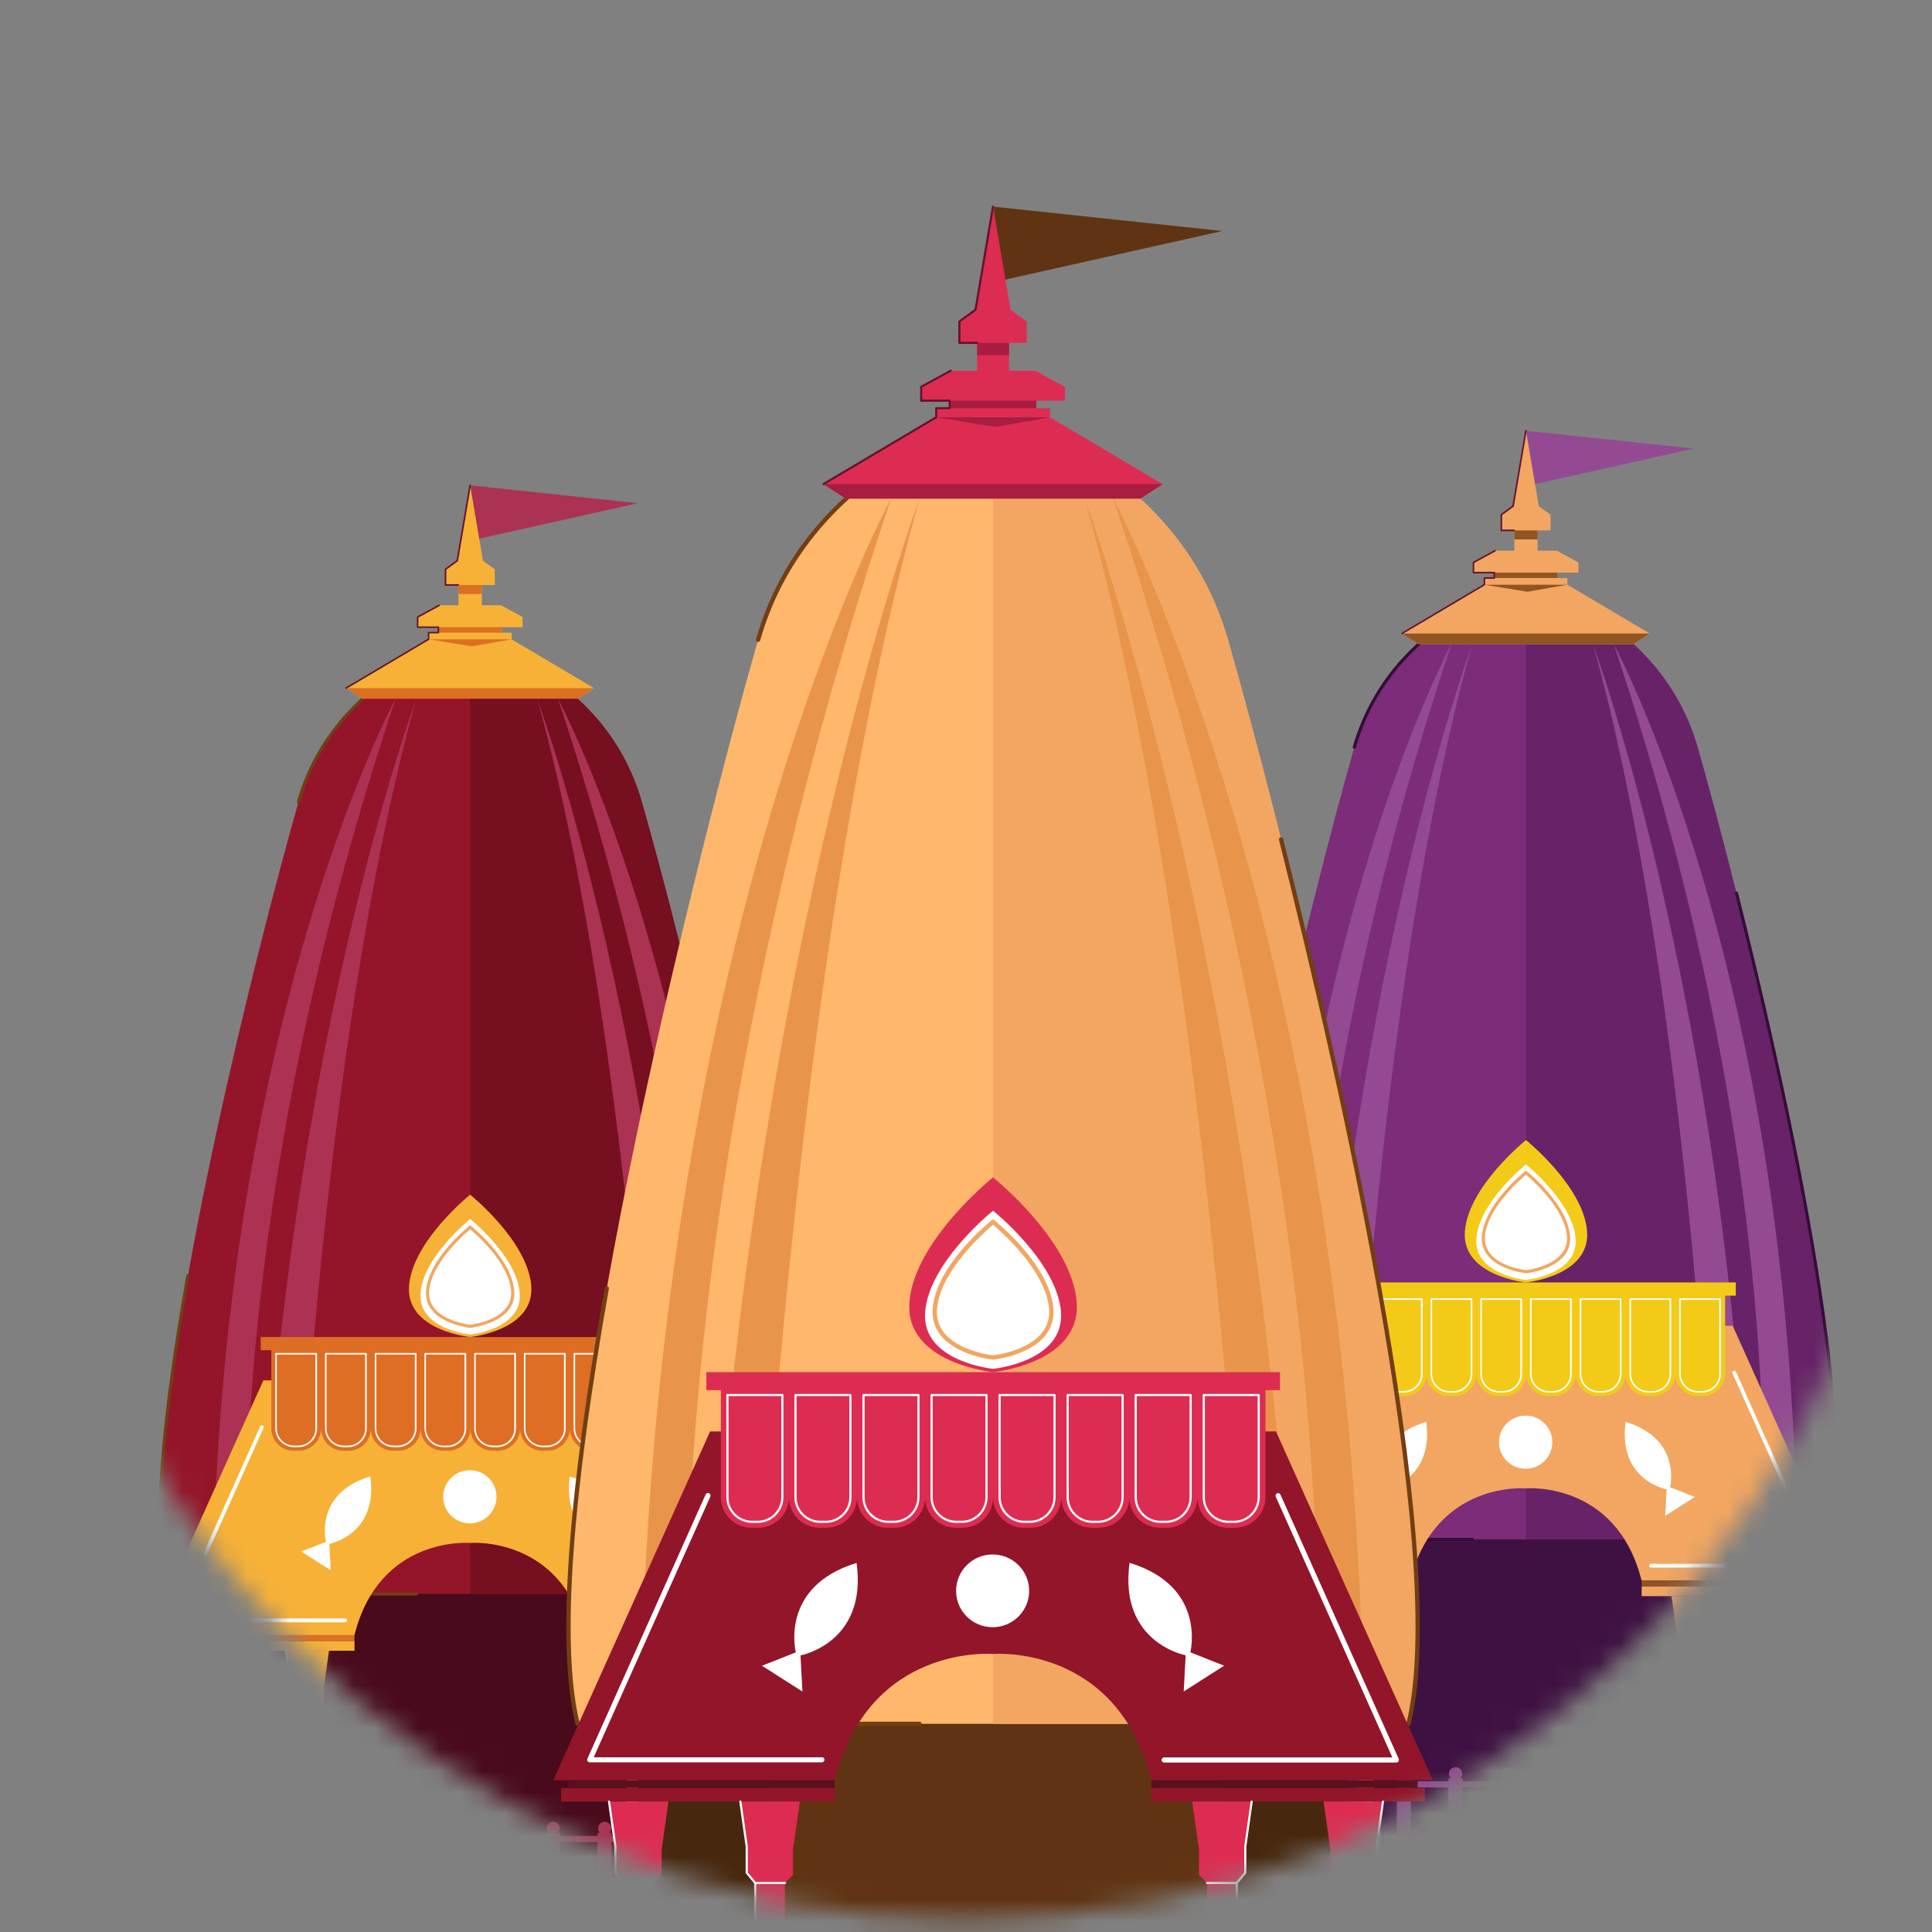 <svg width="90" height="90" viewBox="0 0 90 90" fill="none" xmlns="http://www.w3.org/2000/svg">
<rect x="0" y="0" width="90" height="90" fill="#808080" stroke="none"/>
<mask id="mask0_1350_2368" style="mask-type:alpha" maskUnits="userSpaceOnUse" x="0" y="0" width="90" height="90">
<circle cx="44.958" cy="45.008" r="44.392" fill="white"/>
</mask>
<g mask="url(#mask0_1350_2368)">
<path d="M71.086 71.712H71.058H59.007V87.393H71.058H71.086H83.134V71.712H71.086Z" fill="#370C38"/>
<path d="M78.877 71.639H63.496V86.805H78.877V71.639Z" fill="#3F1142"/>
<path d="M79.082 34.811C77.327 28.692 71.086 27.237 71.086 27.237C71.086 27.237 64.845 28.692 63.09 34.811C61.335 40.93 55.19 64.623 56.945 71.709H85.227C86.982 64.62 80.839 40.927 79.082 34.811Z" fill="#7C2C78"/>
<path d="M79.082 34.811C77.327 28.692 71.086 27.237 71.086 27.237V71.709H85.227C86.982 64.62 80.839 40.927 79.082 34.811Z" fill="#682368"/>
<path d="M68.584 71.639H57.003C56.69 70.324 56.624 68.358 56.811 65.794C56.988 63.366 57.392 60.374 58.01 56.898C58.018 56.857 57.99 56.82 57.952 56.812C57.912 56.805 57.874 56.832 57.866 56.87C57.245 60.349 56.841 63.348 56.664 65.782C56.475 68.396 56.543 70.397 56.874 71.727C56.882 71.76 56.912 71.782 56.945 71.782H68.581C68.622 71.782 68.654 71.749 68.654 71.709C68.654 71.669 68.622 71.636 68.581 71.636L68.584 71.639Z" fill="#370C38"/>
<path d="M71.068 27.166C71.005 27.181 64.764 28.702 63.017 34.791C63.007 34.828 63.029 34.869 63.067 34.881C63.075 34.881 63.08 34.884 63.087 34.884C63.12 34.884 63.148 34.864 63.158 34.831C64.88 28.828 71.04 27.322 71.101 27.307C71.141 27.297 71.164 27.259 71.157 27.219C71.147 27.179 71.109 27.156 71.068 27.164V27.166Z" fill="#370C38"/>
<path d="M84.452 57.71C83.445 51.855 81.998 45.711 80.963 41.586C80.953 41.545 80.912 41.523 80.874 41.533C80.834 41.543 80.811 41.583 80.821 41.621C81.856 45.741 83.303 51.883 84.308 57.732C85.479 64.537 85.765 69.233 85.156 71.692C85.146 71.732 85.171 71.77 85.209 71.78C85.214 71.78 85.222 71.78 85.227 71.78C85.26 71.78 85.29 71.757 85.298 71.724C85.911 69.248 85.626 64.532 84.452 57.707V57.71Z" fill="#370C38"/>
<path d="M67.612 30.005C67.612 30.005 59.384 45.201 59.091 71.709H60.75C60.75 71.709 59.361 54.716 67.612 30.005Z" fill="#934A93"/>
<path d="M68.584 30.005C68.584 30.005 62.396 46.659 61.328 71.709H62.979C62.979 71.709 64.032 46.269 68.581 30.005H68.584Z" fill="#934A93"/>
<path d="M75.176 30.005C75.176 30.005 83.404 45.201 83.697 71.709H82.038C82.038 71.709 83.427 54.716 75.176 30.005Z" fill="#934A93"/>
<path d="M74.204 30.005C74.204 30.005 80.392 46.659 81.46 71.709H79.809C79.809 71.709 78.756 46.269 74.207 30.005H74.204Z" fill="#934A93"/>
<path d="M65.698 73.896H56.384V74.356H65.698V73.896Z" fill="#F2A661"/>
<path d="M85.787 73.896H76.474V74.356H85.787V73.896Z" fill="#F2A661"/>
<path d="M86.055 73.63L80.715 61.76H61.454L56.114 73.63H65.695C66.867 68.969 71.083 69.334 71.083 69.334C71.083 69.334 75.302 68.969 76.471 73.63H86.053H86.055Z" fill="#F2A661"/>
<path d="M65.695 73.63H56.632V73.896H65.695V73.63Z" fill="#915422"/>
<path d="M76.476 73.896H85.54V73.63H76.476V73.896Z" fill="#915422"/>
<path d="M64.373 69.278L63.221 69.733L63.908 70.171L64.595 70.608L64.529 69.376C64.529 69.376 66.811 68.957 66.438 66.232C63.794 67.036 64.37 69.276 64.37 69.276L64.373 69.278Z" fill="white"/>
<path d="M65.259 72.851H57.495L61.464 63.98C61.484 63.934 61.464 63.884 61.418 63.864C61.373 63.844 61.322 63.864 61.302 63.909L57.28 72.904C57.268 72.931 57.27 72.962 57.288 72.987C57.303 73.012 57.331 73.027 57.361 73.027H65.261C65.309 73.027 65.35 72.987 65.35 72.939C65.35 72.891 65.309 72.851 65.261 72.851H65.259Z" fill="white"/>
<path d="M77.574 70.611L78.261 70.173L78.948 69.736L77.797 69.281C77.797 69.281 78.37 67.041 75.729 66.237C75.355 68.962 77.638 69.382 77.638 69.382L77.572 70.613L77.574 70.611Z" fill="white"/>
<path d="M84.891 72.901L80.869 63.906C80.849 63.861 80.796 63.843 80.753 63.861C80.707 63.881 80.69 63.931 80.707 63.977L84.677 72.848H76.913C76.865 72.848 76.825 72.888 76.825 72.936C76.825 72.984 76.865 73.024 76.913 73.024H84.813C84.843 73.024 84.871 73.009 84.886 72.984C84.901 72.959 84.904 72.928 84.894 72.901H84.891Z" fill="white"/>
<path d="M71.07 65.945C70.384 65.945 69.828 66.498 69.828 67.182C69.828 67.866 70.384 68.421 71.07 68.421C71.757 68.421 72.313 67.868 72.313 67.182C72.313 66.496 71.757 65.945 71.07 65.945Z" fill="white"/>
<path d="M71.086 59.741H61.328V60.354H61.822V63.999C61.822 64.573 62.29 65.037 62.865 65.037H63.097C63.673 65.037 64.14 64.573 64.14 63.999C64.14 64.573 64.607 65.037 65.183 65.037H65.415C65.991 65.037 66.458 64.573 66.458 63.999C66.458 64.573 66.925 65.037 67.501 65.037H67.733C68.309 65.037 68.776 64.573 68.776 63.999C68.776 64.573 69.243 65.037 69.818 65.037H70.051C70.626 65.037 71.093 64.573 71.093 63.999C71.093 64.573 71.561 65.037 72.136 65.037H72.368C72.944 65.037 73.411 64.573 73.411 63.999C73.411 64.573 73.878 65.037 74.454 65.037H74.686C75.262 65.037 75.729 64.573 75.729 63.999C75.729 64.573 76.196 65.037 76.772 65.037H77.004C77.579 65.037 78.047 64.573 78.047 63.999C78.047 64.573 78.514 65.037 79.089 65.037H79.322C79.897 65.037 80.364 64.573 80.364 63.999V60.354H80.859V59.741H71.101H71.086Z" fill="#F4CA19"/>
<path d="M63.913 60.482H62.045C62.024 60.482 62.009 60.5 62.009 60.518V63.997C62.009 64.48 62.403 64.872 62.888 64.872H63.075C63.559 64.872 63.953 64.48 63.953 63.997V60.518C63.953 60.498 63.938 60.482 63.918 60.482H63.913ZM63.878 63.997C63.878 64.439 63.517 64.799 63.072 64.799H62.885C62.441 64.799 62.08 64.439 62.08 63.997V60.555H63.875V63.997H63.878Z" fill="white"/>
<path d="M66.231 60.482H64.362C64.342 60.482 64.327 60.5 64.327 60.518V63.997C64.327 64.48 64.721 64.872 65.206 64.872H65.392C65.877 64.872 66.271 64.48 66.271 63.997V60.518C66.271 60.498 66.256 60.482 66.236 60.482H66.231ZM66.195 63.997C66.195 64.439 65.834 64.799 65.39 64.799H65.203C64.759 64.799 64.398 64.439 64.398 63.997V60.555H66.193V63.997H66.195Z" fill="white"/>
<path d="M68.546 60.482H66.677C66.657 60.482 66.642 60.5 66.642 60.518V63.997C66.642 64.48 67.036 64.872 67.521 64.872H67.707C68.192 64.872 68.586 64.48 68.586 63.997V60.518C68.586 60.498 68.571 60.482 68.551 60.482H68.546ZM68.51 63.997C68.51 64.439 68.149 64.799 67.705 64.799H67.518C67.074 64.799 66.713 64.439 66.713 63.997V60.555H68.508V63.997H68.51Z" fill="white"/>
<path d="M70.861 60.482H68.993C68.973 60.482 68.957 60.5 68.957 60.518V63.997C68.957 64.48 69.351 64.872 69.836 64.872H70.023C70.508 64.872 70.902 64.48 70.902 63.997V60.518C70.902 60.498 70.886 60.482 70.866 60.482H70.861ZM70.826 63.997C70.826 64.439 70.465 64.799 70.02 64.799H69.834C69.389 64.799 69.028 64.439 69.028 63.997V60.555H70.823V63.997H70.826Z" fill="white"/>
<path d="M80.127 60.482H78.258C78.238 60.482 78.223 60.5 78.223 60.518V63.997C78.223 64.48 78.617 64.872 79.102 64.872H79.289C79.773 64.872 80.167 64.48 80.167 63.997V60.518C80.167 60.498 80.152 60.482 80.132 60.482H80.127ZM80.091 63.997C80.091 64.439 79.73 64.799 79.286 64.799H79.099C78.655 64.799 78.294 64.439 78.294 63.997V60.555H80.089V63.997H80.091Z" fill="white"/>
<path d="M77.812 60.482H75.943C75.923 60.482 75.908 60.5 75.908 60.518V63.997C75.908 64.48 76.302 64.872 76.787 64.872H76.973C77.458 64.872 77.852 64.48 77.852 63.997V60.518C77.852 60.498 77.837 60.482 77.817 60.482H77.812ZM77.776 63.997C77.776 64.439 77.415 64.799 76.971 64.799H76.784C76.34 64.799 75.979 64.439 75.979 63.997V60.555H77.774V63.997H77.776Z" fill="white"/>
<path d="M75.494 60.482H73.626C73.606 60.482 73.59 60.5 73.59 60.518V63.997C73.59 64.48 73.984 64.872 74.469 64.872H74.656C75.141 64.872 75.534 64.48 75.534 63.997V60.518C75.534 60.498 75.519 60.482 75.499 60.482H75.494ZM75.459 63.997C75.459 64.439 75.098 64.799 74.653 64.799H74.466C74.022 64.799 73.661 64.439 73.661 63.997V60.555H75.456V63.997H75.459Z" fill="white"/>
<path d="M73.179 60.482H71.311C71.29 60.482 71.275 60.5 71.275 60.518V63.997C71.275 64.48 71.669 64.872 72.154 64.872H72.341C72.825 64.872 73.219 64.48 73.219 63.997V60.518C73.219 60.498 73.204 60.482 73.184 60.482H73.179ZM73.144 63.997C73.144 64.439 72.782 64.799 72.338 64.799H72.151C71.707 64.799 71.346 64.439 71.346 63.997V60.555H73.141V63.997H73.144Z" fill="white"/>
<path d="M73.931 57.353C73.767 55.259 71.086 53.109 71.086 53.109C71.086 53.109 68.404 55.259 68.24 57.353C68.076 59.447 71.086 59.741 71.086 59.741C71.086 59.741 74.098 59.447 73.931 57.353Z" fill="#F4CA19"/>
<path d="M73.396 57.687C73.262 55.988 71.086 54.243 71.086 54.243C71.086 54.243 68.907 55.988 68.776 57.687C68.642 59.386 71.086 59.625 71.086 59.625C71.086 59.625 73.53 59.386 73.396 57.687Z" fill="white"/>
<path d="M73.138 57.574C73.022 56.103 71.207 54.633 71.131 54.57L71.086 54.532L71.04 54.57C70.962 54.633 69.149 56.101 69.033 57.574C68.914 59.085 71.058 59.311 71.081 59.313H71.088H71.096C71.118 59.313 73.262 59.085 73.143 57.574H73.138ZM71.086 59.168C70.954 59.153 69.073 58.914 69.177 57.584C69.278 56.302 70.8 54.962 71.086 54.721C71.371 54.962 72.893 56.299 72.994 57.584C73.098 58.911 71.219 59.153 71.086 59.168Z" fill="#F2A661"/>
<path d="M71.121 20.07L78.895 20.897L71.086 22.644L71.121 20.07Z" fill="#934A93"/>
<path d="M73.017 27.239V26.927H72.56V26.674H73.53V26.201L72.525 25.653H71.629V24.708H72.232V23.979L71.684 23.579L71.086 20.065L70.487 23.579L69.94 23.979V24.708H70.543V25.653H69.647L68.642 26.201V26.674H69.611V26.927H69.154V27.239L65.314 29.514L66.077 30.005H71.086H76.095L76.857 29.514L73.017 27.239Z" fill="#F2A661"/>
<path d="M65.314 29.514H76.857L76.095 30.004H66.077L65.314 29.514Z" fill="#915422"/>
<path d="M69.154 27.239H73.017L71.159 27.566L69.154 27.239Z" fill="#915422"/>
<path d="M72.56 26.674H69.611V26.927H72.56V26.674Z" fill="#915422"/>
<path d="M71.629 24.708H70.543V25.128H71.629V24.708Z" fill="#915422"/>
<path d="M69.629 25.623L68.624 26.168C68.624 26.168 68.604 26.186 68.604 26.201V26.674C68.604 26.694 68.619 26.709 68.639 26.709H69.571V26.89H69.149C69.129 26.89 69.114 26.905 69.114 26.925V27.214L65.291 29.479C65.274 29.489 65.269 29.512 65.279 29.529C65.286 29.542 65.299 29.547 65.309 29.547C65.317 29.547 65.322 29.547 65.327 29.542L69.167 27.267C69.167 27.267 69.185 27.249 69.185 27.237V26.963H69.606C69.626 26.963 69.642 26.948 69.642 26.927V26.674C69.642 26.654 69.626 26.638 69.606 26.638H68.675V26.224L69.662 25.688C69.68 25.678 69.687 25.655 69.677 25.638C69.667 25.62 69.644 25.613 69.626 25.623H69.629Z" fill="#66122C"/>
<path d="M70.543 24.67H69.975V23.996L70.508 23.607C70.508 23.607 70.52 23.592 70.523 23.584L71.121 20.07C71.124 20.05 71.111 20.032 71.091 20.027C71.073 20.024 71.053 20.037 71.048 20.057L70.452 23.556L69.914 23.949C69.914 23.949 69.899 23.966 69.899 23.979V24.708C69.899 24.728 69.914 24.743 69.934 24.743H70.538C70.558 24.743 70.573 24.728 70.573 24.708C70.573 24.688 70.558 24.673 70.538 24.673L70.543 24.67Z" fill="#66122C"/>
<path d="M64.277 84.306L64.004 84.032V80.611V80.548V77.127L64.277 76.855V75.995L64.509 74.356H63.496H62.487L62.716 75.995V76.855L62.992 77.127V80.548V80.611V84.032L62.716 84.306V85.166L62.487 86.802H63.496H64.509L64.277 85.166V84.306Z" fill="#F2A661"/>
<path d="M64.004 77.091H63.009L62.739 76.765V75.882L62.522 74.351C62.519 74.331 62.502 74.316 62.481 74.321C62.461 74.324 62.449 74.341 62.451 74.361L62.668 75.887V76.777C62.668 76.777 62.671 76.795 62.676 76.8L62.956 77.139V84.032C62.956 84.052 62.971 84.067 62.992 84.067C63.012 84.067 63.027 84.05 63.027 84.032V77.164H64.001C64.022 77.164 64.037 77.147 64.037 77.129C64.037 77.112 64.022 77.094 64.001 77.094L64.004 77.091Z" fill="white"/>
<path d="M59.805 84.306L59.532 84.032V80.611V80.548V77.127L59.805 76.855V75.995L60.038 74.356H59.025H58.015L58.247 75.995V76.855L58.52 77.127V80.548V80.611V84.032L58.247 84.306V85.166L58.015 86.802H59.025H60.038L59.805 85.166V84.306Z" fill="#F2A661"/>
<path d="M59.532 77.091H58.538L58.268 76.765V75.882L58.05 74.351C58.048 74.331 58.03 74.316 58.01 74.321C57.99 74.324 57.977 74.341 57.98 74.361L58.197 75.887V76.777C58.197 76.777 58.2 76.795 58.205 76.8L58.485 77.139V84.032C58.485 84.052 58.5 84.067 58.52 84.067C58.54 84.067 58.556 84.05 58.556 84.032V77.164H59.53C59.55 77.164 59.565 77.147 59.565 77.129C59.565 77.112 59.55 77.094 59.53 77.094L59.532 77.091Z" fill="white"/>
<path d="M78.097 84.306L78.372 84.032V80.611V80.548V77.127L78.097 76.855V75.995L77.865 74.356H78.877H79.89L79.657 75.995V76.855L79.382 77.127V80.548V80.611V84.032L79.657 84.306V85.166L79.89 86.802H78.877H77.865L78.097 85.166V84.306Z" fill="#F2A661"/>
<path d="M78.372 77.091H79.367L79.637 76.765V75.882L79.854 74.351C79.857 74.331 79.874 74.316 79.895 74.321C79.915 74.324 79.927 74.341 79.925 74.361L79.708 75.887V76.777C79.708 76.777 79.705 76.795 79.7 76.8L79.42 77.139V84.032C79.42 84.052 79.405 84.067 79.385 84.067C79.364 84.067 79.349 84.05 79.349 84.032V77.164H78.375C78.355 77.164 78.339 77.147 78.339 77.129C78.339 77.112 78.355 77.094 78.375 77.094L78.372 77.091Z" fill="white"/>
<path d="M82.569 84.306L82.841 84.032V80.611V80.548V77.127L82.569 76.855V75.995L82.336 74.356H83.349H84.359L84.129 75.995V76.855L83.854 77.127V80.548V80.611V84.032L84.129 84.306V85.166L84.359 86.802H83.349H82.336L82.569 85.166V84.306Z" fill="#F2A661"/>
<path d="M82.841 77.091H83.836L84.106 76.765V75.882L84.323 74.351C84.326 74.331 84.343 74.316 84.364 74.321C84.384 74.324 84.396 74.341 84.394 74.361L84.177 75.887V76.777C84.177 76.777 84.174 76.795 84.169 76.8L83.889 77.139V84.032C83.889 84.052 83.874 84.067 83.854 84.067C83.833 84.067 83.818 84.05 83.818 84.032V77.164H82.844C82.823 77.164 82.808 77.147 82.808 77.129C82.808 77.112 82.823 77.094 82.844 77.094L82.841 77.091Z" fill="white"/>
<path d="M89.766 83.265H89.86V82.981H89.766V82.838H89.663C89.713 82.783 89.746 82.71 89.746 82.629C89.746 82.461 89.607 82.323 89.438 82.323C89.269 82.323 89.13 82.461 89.13 82.629C89.13 82.71 89.163 82.783 89.213 82.838H89.11V82.981H87.302V82.838H87.199C87.249 82.783 87.282 82.71 87.282 82.629C87.282 82.461 87.143 82.323 86.974 82.323C86.805 82.323 86.666 82.461 86.666 82.629C86.666 82.71 86.699 82.783 86.749 82.838H86.646V82.981H84.904V82.838H84.8C84.851 82.783 84.884 82.71 84.884 82.629C84.884 82.461 84.745 82.323 84.576 82.323C84.406 82.323 84.267 82.461 84.267 82.629C84.267 82.71 84.3 82.783 84.351 82.838H84.247V82.981H82.44V82.838H82.336C82.387 82.783 82.419 82.71 82.419 82.629C82.419 82.461 82.281 82.323 82.111 82.323C81.942 82.323 81.803 82.461 81.803 82.629C81.803 82.71 81.836 82.783 81.887 82.838H81.783V82.981H80.145V82.838H80.041C80.092 82.783 80.124 82.71 80.124 82.629C80.124 82.461 79.986 82.323 79.816 82.323C79.647 82.323 79.508 82.461 79.508 82.629C79.508 82.71 79.541 82.783 79.592 82.838H79.488V82.981H77.68V82.838H77.577C77.627 82.783 77.66 82.71 77.66 82.629C77.66 82.461 77.521 82.323 77.352 82.323C77.183 82.323 77.044 82.461 77.044 82.629C77.044 82.71 77.077 82.783 77.127 82.838H77.024V82.981H75.282V82.838H75.178C75.229 82.783 75.262 82.71 75.262 82.629C75.262 82.461 75.123 82.323 74.954 82.323C74.784 82.323 74.646 82.461 74.646 82.629C74.646 82.71 74.678 82.783 74.729 82.838H74.626V82.981H72.818V82.838H72.714C72.765 82.783 72.798 82.71 72.798 82.629C72.798 82.461 72.659 82.323 72.49 82.323C72.32 82.323 72.181 82.461 72.181 82.629C72.181 82.71 72.214 82.783 72.265 82.838H72.161V82.981H70.599V82.838H70.495C70.546 82.783 70.578 82.71 70.578 82.629C70.578 82.461 70.439 82.323 70.27 82.323C70.101 82.323 69.962 82.461 69.962 82.629C69.962 82.71 69.995 82.783 70.046 82.838H69.942V82.981H68.134V82.838H68.031C68.081 82.783 68.114 82.71 68.114 82.629C68.114 82.461 67.975 82.323 67.806 82.323C67.637 82.323 67.498 82.461 67.498 82.629C67.498 82.71 67.531 82.783 67.581 82.838H67.478V82.981H65.736V82.838H65.632C65.683 82.783 65.716 82.71 65.716 82.629C65.716 82.461 65.577 82.323 65.408 82.323C65.238 82.323 65.1 82.461 65.1 82.629C65.1 82.71 65.132 82.783 65.183 82.838H65.079V82.981H63.272V82.838H63.168C63.219 82.783 63.251 82.71 63.251 82.629C63.251 82.461 63.113 82.323 62.943 82.323C62.774 82.323 62.635 82.461 62.635 82.629C62.635 82.71 62.668 82.783 62.719 82.838H62.615V82.981H61.105V82.838H61.002C61.052 82.783 61.085 82.71 61.085 82.629C61.085 82.461 60.946 82.323 60.777 82.323C60.608 82.323 60.469 82.461 60.469 82.629C60.469 82.71 60.502 82.783 60.553 82.838H60.449V82.981H58.641V82.838H58.538C58.588 82.783 58.621 82.71 58.621 82.629C58.621 82.461 58.482 82.323 58.313 82.323C58.144 82.323 58.005 82.461 58.005 82.629C58.005 82.71 58.038 82.783 58.088 82.838H57.985V82.981H56.243V82.838H56.139C56.19 82.783 56.222 82.71 56.222 82.629C56.222 82.461 56.084 82.323 55.914 82.323C55.745 82.323 55.606 82.461 55.606 82.629C55.606 82.71 55.639 82.783 55.69 82.838H55.586V82.981H53.779V82.838H53.675C53.725 82.783 53.758 82.71 53.758 82.629C53.758 82.461 53.62 82.323 53.45 82.323C53.281 82.323 53.142 82.461 53.142 82.629C53.142 82.71 53.175 82.783 53.226 82.838H53.122V82.981H53.054V83.265H53.122V85.656L53.309 85.764C53.309 85.764 53.122 85.92 53.122 86.295C53.122 86.295 53.092 86.792 53.309 86.792H53.054V87.984H89.867V86.792H89.587C89.807 86.792 89.774 86.295 89.774 86.295C89.774 85.92 89.587 85.764 89.587 85.764L89.774 85.656V83.265H89.766ZM53.582 86.792C53.801 86.792 53.769 86.295 53.769 86.295C53.769 85.92 53.582 85.764 53.582 85.764L53.769 85.656V83.265H55.576V85.656L55.763 85.764C55.763 85.764 55.576 85.92 55.576 86.295C55.576 86.295 55.546 86.792 55.763 86.792H53.579H53.582ZM56.046 86.792C56.265 86.792 56.233 86.295 56.233 86.295C56.233 85.92 56.046 85.764 56.046 85.764L56.233 85.656V83.265H57.975V85.656L58.161 85.764C58.161 85.764 57.975 85.92 57.975 86.295C57.975 86.295 57.944 86.792 58.161 86.792H56.043H56.046ZM58.444 86.792C58.664 86.792 58.631 86.295 58.631 86.295C58.631 85.92 58.444 85.764 58.444 85.764L58.631 85.656V83.265H60.439V85.656L60.626 85.764C60.626 85.764 60.439 85.92 60.439 86.295C60.439 86.295 60.409 86.792 60.626 86.792H58.442H58.444ZM60.908 86.792C61.128 86.792 61.095 86.295 61.095 86.295C61.095 85.92 60.908 85.764 60.908 85.764L61.095 85.656V83.265H62.605V85.656L62.792 85.764C62.792 85.764 62.605 85.92 62.605 86.295C62.605 86.295 62.575 86.792 62.792 86.792H60.906H60.908ZM63.075 86.792C63.294 86.792 63.261 86.295 63.261 86.295C63.261 85.92 63.075 85.764 63.075 85.764L63.261 85.656V83.265H65.069V85.656L65.256 85.764C65.256 85.764 65.069 85.92 65.069 86.295C65.069 86.295 65.039 86.792 65.256 86.792H63.072H63.075ZM65.539 86.792C65.758 86.792 65.726 86.295 65.726 86.295C65.726 85.92 65.539 85.764 65.539 85.764L65.726 85.656V83.265H67.468V85.656L67.655 85.764C67.655 85.764 67.468 85.92 67.468 86.295C67.468 86.295 67.438 86.792 67.655 86.792H65.536H65.539ZM67.937 86.792C68.157 86.792 68.124 86.295 68.124 86.295C68.124 85.92 67.937 85.764 67.937 85.764L68.124 85.656V83.265H69.932V85.656L70.119 85.764C70.119 85.764 69.932 85.92 69.932 86.295C69.932 86.295 69.902 86.792 70.119 86.792H67.935H67.937ZM70.402 86.792C70.621 86.792 70.588 86.295 70.588 86.295C70.588 85.92 70.402 85.764 70.402 85.764L70.588 85.656V83.265H72.151V85.656L72.338 85.764C72.338 85.764 72.151 85.92 72.151 86.295C72.151 86.295 72.121 86.792 72.338 86.792H70.399H70.402ZM72.621 86.792C72.841 86.792 72.808 86.295 72.808 86.295C72.808 85.92 72.621 85.764 72.621 85.764L72.808 85.656V83.265H74.615V85.656L74.802 85.764C74.802 85.764 74.615 85.92 74.615 86.295C74.615 86.295 74.585 86.792 74.802 86.792H72.618H72.621ZM75.085 86.792C75.305 86.792 75.272 86.295 75.272 86.295C75.272 85.92 75.085 85.764 75.085 85.764L75.272 85.656V83.265H77.014V85.656L77.201 85.764C77.201 85.764 77.014 85.92 77.014 86.295C77.014 86.295 76.984 86.792 77.201 86.792H75.082H75.085ZM77.484 86.792C77.703 86.792 77.67 86.295 77.67 86.295C77.67 85.92 77.484 85.764 77.484 85.764L77.67 85.656V83.265H79.478V85.656L79.665 85.764C79.665 85.764 79.478 85.92 79.478 86.295C79.478 86.295 79.448 86.792 79.665 86.792H77.481H77.484ZM79.948 86.792C80.167 86.792 80.135 86.295 80.135 86.295C80.135 85.92 79.948 85.764 79.948 85.764L80.135 85.656V83.265H81.773V85.656L81.96 85.764C81.96 85.764 81.773 85.92 81.773 86.295C81.773 86.295 81.743 86.792 81.96 86.792H79.948ZM82.243 86.792C82.462 86.792 82.43 86.295 82.43 86.295C82.43 85.92 82.243 85.764 82.243 85.764L82.43 85.656V83.265H84.237V85.656L84.424 85.764C84.424 85.764 84.237 85.92 84.237 86.295C84.237 86.295 84.207 86.792 84.424 86.792H82.24H82.243ZM84.707 86.792C84.927 86.792 84.894 86.295 84.894 86.295C84.894 85.92 84.707 85.764 84.707 85.764L84.894 85.656V83.265H86.636V85.656L86.823 85.764C86.823 85.764 86.636 85.92 86.636 86.295C86.636 86.295 86.605 86.792 86.823 86.792H84.704H84.707ZM87.105 86.792C87.325 86.792 87.292 86.295 87.292 86.295C87.292 85.92 87.105 85.764 87.105 85.764L87.292 85.656V83.265H89.1V85.656L89.287 85.764C89.287 85.764 89.1 85.92 89.1 86.295C89.1 86.295 89.07 86.792 89.287 86.792H87.103H87.105Z" fill="#934A93"/>
<path d="M21.902 74.255H21.871H9.823V89.936H21.871H21.902H33.95V74.255H21.902Z" fill="#3F0814"/>
<path d="M29.693 74.182H14.312V89.348H29.693V74.182Z" fill="#490A1B"/>
<path d="M29.898 37.354C28.143 31.235 21.902 29.78 21.902 29.78C21.902 29.78 15.661 31.235 13.906 37.354C12.151 43.473 6.006 67.166 7.761 74.252H36.043C37.798 67.163 31.655 43.47 29.898 37.354Z" fill="#94152A"/>
<path d="M29.898 37.354C28.143 31.235 21.902 29.78 21.902 29.78V74.252H36.043C37.797 67.163 31.655 43.47 29.898 37.354Z" fill="#760F20"/>
<path d="M19.397 74.182H7.819C7.506 72.867 7.44 70.901 7.627 68.337C7.804 65.909 8.208 62.917 8.826 59.441C8.834 59.4 8.806 59.363 8.768 59.355C8.728 59.348 8.69 59.375 8.682 59.413C8.061 62.892 7.657 65.891 7.48 68.325C7.291 70.939 7.359 72.94 7.69 74.27C7.698 74.302 7.728 74.325 7.761 74.325H19.397C19.438 74.325 19.471 74.292 19.471 74.252C19.471 74.212 19.438 74.179 19.397 74.179V74.182Z" fill="#723E14"/>
<path d="M21.884 29.709C21.821 29.724 15.58 31.245 13.833 37.334C13.823 37.371 13.845 37.412 13.883 37.424C13.891 37.424 13.896 37.427 13.903 37.427C13.936 37.427 13.964 37.407 13.974 37.374C15.696 31.371 21.856 29.865 21.917 29.85C21.957 29.84 21.98 29.802 21.973 29.762C21.962 29.722 21.925 29.699 21.884 29.707V29.709Z" fill="#723E14"/>
<path d="M35.268 60.253C34.26 54.398 32.814 48.254 31.779 44.129C31.768 44.089 31.728 44.066 31.69 44.076C31.65 44.086 31.627 44.126 31.637 44.164C32.672 48.284 34.119 54.425 35.124 60.275C36.295 67.08 36.581 71.776 35.972 74.235C35.962 74.275 35.987 74.313 36.025 74.323C36.03 74.323 36.038 74.323 36.043 74.323C36.076 74.323 36.106 74.3 36.114 74.267C36.727 71.791 36.442 67.075 35.268 60.25V60.253Z" fill="#723E14"/>
<path d="M18.428 32.547C18.428 32.547 10.2 47.744 9.907 74.252H11.566C11.566 74.252 10.177 57.259 18.428 32.547Z" fill="#AB3253"/>
<path d="M19.397 32.547C19.397 32.547 13.209 49.202 12.141 74.252H13.792C13.792 74.252 14.845 48.812 19.395 32.547H19.397Z" fill="#AB3253"/>
<path d="M25.989 32.547C25.989 32.547 34.218 47.744 34.511 74.252H32.852C32.852 74.252 34.24 57.259 25.989 32.547Z" fill="#AB3253"/>
<path d="M25.02 32.547C25.02 32.547 31.208 49.202 32.276 74.252H30.625C30.625 74.252 29.572 48.812 25.023 32.547H25.02Z" fill="#AB3253"/>
<path d="M16.514 76.439H7.2V76.899H16.514V76.439Z" fill="#F7B137"/>
<path d="M36.603 76.439H27.29V76.899H36.603V76.439Z" fill="#F7B137"/>
<path d="M36.871 76.173L31.531 64.302H12.27L6.93 76.173H16.511C17.683 71.512 21.899 71.877 21.899 71.877C21.899 71.877 26.118 71.512 27.287 76.173H36.868H36.871Z" fill="#F7B137"/>
<path d="M16.511 76.173H7.448V76.439H16.511V76.173Z" fill="#DB7022"/>
<path d="M27.29 76.439H36.353V76.173H27.29V76.439Z" fill="#DB7022"/>
<path d="M15.186 71.821L14.035 72.276L14.721 72.714L15.408 73.151L15.342 71.919C15.342 71.919 17.625 71.5 17.251 68.775C14.608 69.579 15.183 71.819 15.183 71.819L15.186 71.821Z" fill="white"/>
<path d="M16.075 75.394H8.308L12.277 66.522C12.297 66.477 12.277 66.427 12.232 66.407C12.187 66.387 12.136 66.407 12.116 66.452L8.094 75.447C8.081 75.474 8.084 75.504 8.101 75.53C8.117 75.555 8.144 75.57 8.175 75.57H16.075C16.123 75.57 16.163 75.53 16.163 75.482C16.163 75.434 16.123 75.394 16.075 75.394Z" fill="white"/>
<path d="M28.39 73.154L29.077 72.716L29.764 72.279L28.613 71.824C28.613 71.824 29.186 69.584 26.545 68.78C26.171 71.505 28.453 71.924 28.453 71.924L28.388 73.156L28.39 73.154Z" fill="white"/>
<path d="M35.707 75.444L31.685 66.449C31.665 66.404 31.612 66.386 31.569 66.404C31.523 66.424 31.506 66.474 31.523 66.52L35.492 75.391H27.729C27.681 75.391 27.64 75.431 27.64 75.479C27.64 75.527 27.681 75.567 27.729 75.567H35.629C35.659 75.567 35.687 75.552 35.702 75.527C35.717 75.502 35.72 75.472 35.709 75.444H35.707Z" fill="white"/>
<path d="M21.887 68.488C21.2 68.488 20.644 69.041 20.644 69.725C20.644 70.409 21.2 70.964 21.887 70.964C22.573 70.964 23.129 70.411 23.129 69.725C23.129 69.038 22.573 68.488 21.887 68.488Z" fill="white"/>
<path d="M21.902 62.284H12.144V62.897H12.638V66.542C12.638 67.115 13.105 67.581 13.681 67.581H13.913C14.489 67.581 14.956 67.115 14.956 66.542C14.956 67.115 15.423 67.581 15.999 67.581H16.231C16.807 67.581 17.274 67.115 17.274 66.542C17.274 67.115 17.741 67.581 18.317 67.581H18.549C19.125 67.581 19.592 67.115 19.592 66.542C19.592 67.115 20.059 67.581 20.634 67.581H20.867C21.442 67.581 21.909 67.115 21.909 66.542C21.909 67.115 22.376 67.581 22.952 67.581H23.184C23.76 67.581 24.227 67.115 24.227 66.542C24.227 67.115 24.694 67.581 25.27 67.581H25.502C26.078 67.581 26.545 67.115 26.545 66.542C26.545 67.115 27.012 67.581 27.587 67.581H27.82C28.395 67.581 28.863 67.115 28.863 66.542C28.863 67.115 29.33 67.581 29.905 67.581H30.137C30.713 67.581 31.18 67.115 31.18 66.542V62.897H31.675V62.284H21.917H21.902Z" fill="#DE6E24"/>
<path d="M14.729 63.026H12.861C12.84 63.026 12.825 63.043 12.825 63.061V66.54C12.825 67.022 13.219 67.415 13.704 67.415H13.891C14.375 67.415 14.769 67.022 14.769 66.54V63.061C14.769 63.041 14.754 63.026 14.734 63.026H14.729ZM14.694 66.54C14.694 66.982 14.332 67.342 13.888 67.342H13.701C13.257 67.342 12.896 66.982 12.896 66.54V63.098H14.691V66.54H14.694Z" fill="white"/>
<path d="M17.044 63.026H15.176C15.155 63.026 15.14 63.043 15.14 63.061V66.54C15.14 67.022 15.534 67.415 16.019 67.415H16.206C16.691 67.415 17.084 67.022 17.084 66.54V63.061C17.084 63.041 17.069 63.026 17.049 63.026H17.044ZM17.009 66.54C17.009 66.982 16.648 67.342 16.203 67.342H16.017C15.572 67.342 15.211 66.982 15.211 66.54V63.098H17.006V66.54H17.009Z" fill="white"/>
<path d="M19.362 63.026H17.493C17.473 63.026 17.458 63.043 17.458 63.061V66.54C17.458 67.022 17.852 67.415 18.337 67.415H18.523C19.008 67.415 19.402 67.022 19.402 66.54V63.061C19.402 63.041 19.387 63.026 19.367 63.026H19.362ZM19.326 66.54C19.326 66.982 18.965 67.342 18.521 67.342H18.334C17.89 67.342 17.529 66.982 17.529 66.54V63.098H19.324V66.54H19.326Z" fill="white"/>
<path d="M21.677 63.026H19.809C19.789 63.026 19.773 63.043 19.773 63.061V66.54C19.773 67.022 20.167 67.415 20.652 67.415H20.839C21.324 67.415 21.718 67.022 21.718 66.54V63.061C21.718 63.041 21.702 63.026 21.682 63.026H21.677ZM21.642 66.54C21.642 66.982 21.281 67.342 20.836 67.342H20.649C20.205 67.342 19.844 66.982 19.844 66.54V63.098H21.639V66.54H21.642Z" fill="white"/>
<path d="M30.943 63.026H29.074C29.054 63.026 29.039 63.043 29.039 63.061V66.54C29.039 67.022 29.433 67.415 29.918 67.415H30.105C30.589 67.415 30.983 67.022 30.983 66.54V63.061C30.983 63.041 30.968 63.026 30.948 63.026H30.943ZM30.907 66.54C30.907 66.982 30.546 67.342 30.102 67.342H29.915C29.471 67.342 29.11 66.982 29.11 66.54V63.098H30.905V66.54H30.907Z" fill="white"/>
<path d="M28.625 63.026H26.757C26.737 63.026 26.721 63.043 26.721 63.061V66.54C26.721 67.022 27.115 67.415 27.6 67.415H27.787C28.272 67.415 28.666 67.022 28.666 66.54V63.061C28.666 63.041 28.65 63.026 28.63 63.026H28.625ZM28.59 66.54C28.59 66.982 28.229 67.342 27.784 67.342H27.598C27.153 67.342 26.792 66.982 26.792 66.54V63.098H28.587V66.54H28.59Z" fill="white"/>
<path d="M26.31 63.026H24.442C24.421 63.026 24.406 63.043 24.406 63.061V66.54C24.406 67.022 24.8 67.415 25.285 67.415H25.472C25.956 67.415 26.35 67.022 26.35 66.54V63.061C26.35 63.041 26.335 63.026 26.315 63.026H26.31ZM26.275 66.54C26.275 66.982 25.913 67.342 25.469 67.342H25.282C24.838 67.342 24.477 66.982 24.477 66.54V63.098H26.272V66.54H26.275Z" fill="white"/>
<path d="M23.995 63.026H22.126C22.106 63.026 22.091 63.043 22.091 63.061V66.54C22.091 67.022 22.485 67.415 22.97 67.415H23.157C23.641 67.415 24.035 67.022 24.035 66.54V63.061C24.035 63.041 24.02 63.026 24 63.026H23.995ZM23.959 66.54C23.959 66.982 23.598 67.342 23.154 67.342H22.967C22.523 67.342 22.162 66.982 22.162 66.54V63.098H23.957V66.54H23.959Z" fill="white"/>
<path d="M24.747 59.896C24.583 57.802 21.902 55.652 21.902 55.652C21.902 55.652 19.22 57.802 19.056 59.896C18.892 61.99 21.902 62.284 21.902 62.284C21.902 62.284 24.914 61.99 24.747 59.896Z" fill="#F7B137"/>
<path d="M24.212 60.23C24.078 58.531 21.902 56.786 21.902 56.786C21.902 56.786 19.723 58.531 19.591 60.23C19.458 61.929 21.902 62.168 21.902 62.168C21.902 62.168 24.346 61.929 24.212 60.23Z" fill="white"/>
<path d="M23.954 60.117C23.838 58.646 22.023 57.176 21.947 57.113L21.902 57.075L21.856 57.113C21.778 57.176 19.965 58.644 19.849 60.117C19.73 61.628 21.874 61.854 21.897 61.856H21.904H21.912C21.934 61.856 24.078 61.628 23.959 60.117H23.954ZM21.902 61.711C21.77 61.696 19.889 61.457 19.993 60.127C20.094 58.845 21.616 57.505 21.902 57.264C22.187 57.505 23.709 58.842 23.81 60.127C23.914 61.454 22.035 61.696 21.902 61.711Z" fill="#F2A661"/>
<path d="M21.937 22.613L29.711 23.44L21.902 25.187L21.937 22.613Z" fill="#AB3253"/>
<path d="M23.833 29.782V29.471H23.376V29.217H24.346V28.744L23.338 28.196H22.445V27.251H23.048V26.522L22.498 26.122L21.902 22.608L21.303 26.122L20.756 26.522V27.251H21.359V28.196H20.463L19.458 28.744V29.217H20.425V29.471H19.968V29.782L16.128 32.057L16.89 32.547H21.902H26.911L27.673 32.057L23.833 29.782Z" fill="#F7B137"/>
<path d="M16.128 32.057H27.673L26.911 32.547H16.89L16.128 32.057Z" fill="#DB7022"/>
<path d="M19.968 29.782H23.833L21.975 30.109L19.968 29.782Z" fill="#DB7022"/>
<path d="M23.374 29.217H20.425V29.471H23.374V29.217Z" fill="#DB7022"/>
<path d="M22.445 27.251H21.359V27.671H22.445V27.251Z" fill="#DB7022"/>
<path d="M20.445 28.166L19.44 28.711C19.44 28.711 19.42 28.729 19.42 28.744V29.217C19.42 29.237 19.435 29.252 19.455 29.252H20.387V29.433H19.965C19.945 29.433 19.93 29.448 19.93 29.468V29.757L16.107 32.022C16.09 32.032 16.085 32.055 16.095 32.072C16.102 32.085 16.115 32.09 16.125 32.09C16.133 32.09 16.138 32.09 16.143 32.085L19.983 29.81C19.983 29.81 20 29.792 20 29.78V29.506H20.422C20.442 29.506 20.457 29.491 20.457 29.471V29.217C20.457 29.197 20.442 29.181 20.422 29.181H19.491V28.767L20.478 28.231C20.495 28.221 20.503 28.198 20.493 28.181C20.483 28.163 20.46 28.156 20.442 28.166H20.445Z" fill="#66122C"/>
<path d="M21.359 27.213H20.791V26.539L21.324 26.15C21.324 26.15 21.336 26.135 21.339 26.127L21.937 22.613C21.94 22.593 21.927 22.575 21.907 22.57C21.889 22.567 21.869 22.58 21.864 22.6L21.268 26.099L20.73 26.492C20.73 26.492 20.715 26.509 20.715 26.522V27.251C20.715 27.271 20.73 27.286 20.75 27.286H21.354C21.374 27.286 21.389 27.271 21.389 27.251C21.389 27.231 21.374 27.216 21.354 27.216L21.359 27.213Z" fill="#66122C"/>
<path d="M15.093 86.849L14.817 86.575V83.154V83.091V79.67L15.093 79.398V78.538L15.325 76.899H14.312H13.3L13.532 78.538V79.398L13.807 79.67V83.091V83.154V86.575L13.532 86.849V87.709L13.3 89.346H14.312H15.325L15.093 87.709V86.849Z" fill="#F7B137"/>
<path d="M14.818 79.635H13.823L13.553 79.308V78.425L13.335 76.894C13.333 76.874 13.315 76.859 13.295 76.864C13.275 76.867 13.262 76.884 13.265 76.904L13.482 78.43V79.32C13.482 79.32 13.484 79.338 13.489 79.343L13.77 79.682V86.575C13.77 86.595 13.785 86.61 13.805 86.61C13.825 86.61 13.84 86.593 13.84 86.575V79.707H14.815C14.835 79.707 14.85 79.69 14.85 79.672C14.85 79.655 14.835 79.637 14.815 79.637L14.818 79.635Z" fill="white"/>
<path d="M10.621 86.849L10.346 86.575V83.154V83.091V79.67L10.621 79.398V78.538L10.854 76.899H9.841H8.829L9.061 78.538V79.398L9.336 79.67V83.091V83.154V86.575L9.061 86.849V87.709L8.829 89.345H9.841H10.854L10.621 87.709V86.849Z" fill="#F7B137"/>
<path d="M10.346 79.635H9.351L9.081 79.308V78.425L8.864 76.894C8.861 76.874 8.844 76.859 8.824 76.864C8.803 76.867 8.791 76.884 8.793 76.904L9.01 78.43V79.32C9.01 79.32 9.013 79.338 9.018 79.343L9.298 79.682V86.575C9.298 86.595 9.313 86.61 9.334 86.61C9.354 86.61 9.369 86.593 9.369 86.575V79.707H10.344C10.364 79.707 10.379 79.69 10.379 79.672C10.379 79.655 10.364 79.637 10.344 79.637L10.346 79.635Z" fill="white"/>
<path d="M28.913 86.849L29.186 86.575V83.154V83.091V79.67L28.913 79.398V78.538L28.681 76.899H29.693H30.703L30.471 78.538V79.398L30.198 79.67V83.091V83.154V86.575L30.471 86.849V87.709L30.703 89.345H29.693H28.681L28.913 87.709V86.849Z" fill="#F7B137"/>
<path d="M29.186 79.635H30.181L30.451 79.308V78.425L30.668 76.894C30.671 76.874 30.688 76.859 30.708 76.864C30.729 76.867 30.741 76.884 30.739 76.904L30.521 78.43V79.32C30.521 79.32 30.519 79.338 30.514 79.343L30.234 79.682V86.575C30.234 86.595 30.218 86.61 30.198 86.61C30.178 86.61 30.163 86.593 30.163 86.575V79.707H29.188C29.168 79.707 29.153 79.69 29.153 79.672C29.153 79.655 29.168 79.637 29.188 79.637L29.186 79.635Z" fill="white"/>
<path d="M33.382 86.849L33.657 86.575V83.154V83.091V79.67L33.382 79.398V78.538L33.152 76.899H34.162H35.174L34.942 78.538V79.398L34.669 79.67V83.091V83.154V86.575L34.942 86.849V87.709L35.174 89.345H34.162H33.152L33.382 87.709V86.849Z" fill="#F7B137"/>
<path d="M33.657 79.635H34.652L34.922 79.308V78.425L35.139 76.894C35.142 76.874 35.159 76.859 35.179 76.864C35.2 76.867 35.212 76.884 35.21 76.904L34.993 78.43V79.32C34.993 79.32 34.99 79.338 34.985 79.343L34.705 79.682V86.575C34.705 86.595 34.69 86.61 34.669 86.61C34.649 86.61 34.634 86.593 34.634 86.575V79.707H33.66C33.639 79.707 33.624 79.69 33.624 79.672C33.624 79.655 33.639 79.637 33.66 79.637L33.657 79.635Z" fill="white"/>
<path d="M40.582 85.808H40.676V85.524H40.582V85.381H40.479C40.529 85.326 40.562 85.253 40.562 85.172C40.562 85.004 40.423 84.866 40.254 84.866C40.085 84.866 39.946 85.004 39.946 85.172C39.946 85.253 39.979 85.326 40.029 85.381H39.926V85.524H38.118V85.381H38.015C38.065 85.326 38.098 85.253 38.098 85.172C38.098 85.004 37.959 84.866 37.79 84.866C37.621 84.866 37.482 85.004 37.482 85.172C37.482 85.253 37.515 85.326 37.565 85.381H37.462V85.524H35.72V85.381H35.616C35.667 85.326 35.7 85.253 35.7 85.172C35.7 85.004 35.561 84.866 35.392 84.866C35.222 84.866 35.084 85.004 35.084 85.172C35.084 85.253 35.116 85.326 35.167 85.381H35.063V85.524H33.256V85.381H33.152C33.203 85.326 33.235 85.253 33.235 85.172C33.235 85.004 33.096 84.866 32.927 84.866C32.758 84.866 32.619 85.004 32.619 85.172C32.619 85.253 32.652 85.326 32.703 85.381H32.599V85.524H30.961V85.381H30.857C30.908 85.326 30.94 85.253 30.94 85.172C30.94 85.004 30.802 84.866 30.632 84.866C30.463 84.866 30.324 85.004 30.324 85.172C30.324 85.253 30.357 85.326 30.408 85.381H30.304V85.524H28.496V85.381H28.393C28.443 85.326 28.476 85.253 28.476 85.172C28.476 85.004 28.337 84.866 28.168 84.866C27.999 84.866 27.86 85.004 27.86 85.172C27.86 85.253 27.893 85.326 27.944 85.381H27.84V85.524H26.098V85.381H25.994C26.045 85.326 26.078 85.253 26.078 85.172C26.078 85.004 25.939 84.866 25.77 84.866C25.601 84.866 25.462 85.004 25.462 85.172C25.462 85.253 25.494 85.326 25.545 85.381H25.442V85.524H23.634V85.381H23.53C23.581 85.326 23.614 85.253 23.614 85.172C23.614 85.004 23.475 84.866 23.305 84.866C23.136 84.866 22.997 85.004 22.997 85.172C22.997 85.253 23.03 85.326 23.081 85.381H22.977V85.524H21.415V85.381H21.311C21.361 85.326 21.394 85.253 21.394 85.172C21.394 85.004 21.255 84.866 21.086 84.866C20.917 84.866 20.778 85.004 20.778 85.172C20.778 85.253 20.811 85.326 20.862 85.381H20.758V85.524H18.95V85.381H18.847C18.897 85.326 18.93 85.253 18.93 85.172C18.93 85.004 18.791 84.866 18.622 84.866C18.453 84.866 18.314 85.004 18.314 85.172C18.314 85.253 18.347 85.326 18.397 85.381H18.294V85.524H16.552V85.381H16.448C16.499 85.326 16.532 85.253 16.532 85.172C16.532 85.004 16.393 84.866 16.224 84.866C16.054 84.866 15.916 85.004 15.916 85.172C15.916 85.253 15.948 85.326 15.999 85.381H15.895V85.524H14.088V85.381H13.984C14.035 85.326 14.068 85.253 14.068 85.172C14.068 85.004 13.929 84.866 13.759 84.866C13.59 84.866 13.451 85.004 13.451 85.172C13.451 85.253 13.484 85.326 13.535 85.381H13.431V85.524H11.921V85.381H11.818C11.868 85.326 11.901 85.253 11.901 85.172C11.901 85.004 11.762 84.866 11.593 84.866C11.424 84.866 11.285 85.004 11.285 85.172C11.285 85.253 11.318 85.326 11.368 85.381H11.265V85.524H9.457V85.381H9.354C9.404 85.326 9.437 85.253 9.437 85.172C9.437 85.004 9.298 84.866 9.129 84.866C8.96 84.866 8.821 85.004 8.821 85.172C8.821 85.253 8.854 85.326 8.904 85.381H8.801V85.524H7.059V85.381H6.955C7.006 85.326 7.039 85.253 7.039 85.172C7.039 85.004 6.9 84.866 6.731 84.866C6.561 84.866 6.422 85.004 6.422 85.172C6.422 85.253 6.455 85.326 6.506 85.381H6.402V85.524H4.584V85.381H4.481C4.531 85.326 4.564 85.253 4.564 85.172C4.564 85.004 4.425 84.866 4.256 84.866C4.087 84.866 3.948 85.004 3.948 85.172C3.948 85.253 3.981 85.326 4.032 85.381H3.928V85.524H3.86V85.808H3.928V88.199L4.115 88.307C4.115 88.307 3.928 88.463 3.928 88.838C3.928 88.838 3.898 89.335 4.115 89.335H3.86V90.527H40.673V89.335H40.393C40.613 89.335 40.58 88.838 40.58 88.838C40.58 88.463 40.393 88.307 40.393 88.307L40.58 88.199V85.808H40.582ZM4.395 89.333C4.615 89.333 4.582 88.835 4.582 88.835C4.582 88.46 4.395 88.305 4.395 88.305L4.582 88.197V85.806H6.39V88.197L6.577 88.305C6.577 88.305 6.39 88.46 6.39 88.835C6.39 88.835 6.359 89.333 6.577 89.333H4.395ZM6.859 89.333C7.079 89.333 7.046 88.835 7.046 88.835C7.046 88.46 6.859 88.305 6.859 88.305L7.046 88.197V85.806H8.788V88.197L8.975 88.305C8.975 88.305 8.788 88.46 8.788 88.835C8.788 88.835 8.758 89.333 8.975 89.333H6.862H6.859ZM9.258 89.333C9.477 89.333 9.445 88.835 9.445 88.835C9.445 88.46 9.258 88.305 9.258 88.305L9.445 88.197V85.806H11.252V88.197L11.439 88.305C11.439 88.305 11.252 88.46 11.252 88.835C11.252 88.835 11.222 89.333 11.439 89.333H9.255H9.258ZM11.722 89.333C11.942 89.333 11.909 88.835 11.909 88.835C11.909 88.46 11.722 88.305 11.722 88.305L11.909 88.197V85.806H13.419V88.197L13.605 88.305C13.605 88.305 13.419 88.46 13.419 88.835C13.419 88.835 13.388 89.333 13.605 89.333H11.719H11.722ZM13.888 89.333C14.108 89.333 14.075 88.835 14.075 88.835C14.075 88.46 13.888 88.305 13.888 88.305L14.075 88.197V85.806H15.883V88.197L16.07 88.305C16.07 88.305 15.883 88.46 15.883 88.835C15.883 88.835 15.852 89.333 16.07 89.333H13.886H13.888ZM16.352 89.333C16.572 89.333 16.539 88.835 16.539 88.835C16.539 88.46 16.352 88.305 16.352 88.305L16.539 88.197V85.806H18.281V88.197L18.468 88.305C18.468 88.305 18.281 88.46 18.281 88.835C18.281 88.835 18.251 89.333 18.468 89.333H16.35H16.352ZM18.751 89.333C18.971 89.333 18.938 88.835 18.938 88.835C18.938 88.46 18.751 88.305 18.751 88.305L18.938 88.197V85.806H20.745V88.197L20.932 88.305C20.932 88.305 20.745 88.46 20.745 88.835C20.745 88.835 20.715 89.333 20.932 89.333H18.748H18.751ZM21.215 89.333C21.435 89.333 21.402 88.835 21.402 88.835C21.402 88.46 21.215 88.305 21.215 88.305L21.402 88.197V85.806H22.965V88.197L23.151 88.305C23.151 88.305 22.965 88.46 22.965 88.835C22.965 88.835 22.934 89.333 23.151 89.333H21.212H21.215ZM23.434 89.333C23.654 89.333 23.621 88.835 23.621 88.835C23.621 88.46 23.434 88.305 23.434 88.305L23.621 88.197V85.806H25.429V88.197L25.616 88.305C25.616 88.305 25.429 88.46 25.429 88.835C25.429 88.835 25.399 89.333 25.616 89.333H23.432H23.434ZM25.898 89.333C26.118 89.333 26.085 88.835 26.085 88.835C26.085 88.46 25.898 88.305 25.898 88.305L26.085 88.197V85.806H27.827V88.197L28.014 88.305C28.014 88.305 27.827 88.46 27.827 88.835C27.827 88.835 27.797 89.333 28.014 89.333H25.896H25.898ZM28.297 89.333C28.517 89.333 28.484 88.835 28.484 88.835C28.484 88.46 28.297 88.305 28.297 88.305L28.484 88.197V85.806H30.291V88.197L30.478 88.305C30.478 88.305 30.291 88.46 30.291 88.835C30.291 88.835 30.261 89.333 30.478 89.333H28.294H28.297ZM30.761 89.333C30.981 89.333 30.948 88.835 30.948 88.835C30.948 88.46 30.761 88.305 30.761 88.305L30.948 88.197V85.806H32.587V88.197L32.773 88.305C32.773 88.305 32.587 88.46 32.587 88.835C32.587 88.835 32.556 89.333 32.773 89.333H30.761ZM33.056 89.333C33.276 89.333 33.243 88.835 33.243 88.835C33.243 88.46 33.056 88.305 33.056 88.305L33.243 88.197V85.806H35.051V88.197L35.237 88.305C35.237 88.305 35.051 88.46 35.051 88.835C35.051 88.835 35.02 89.333 35.237 89.333H33.054H33.056ZM35.52 89.333C35.74 89.333 35.707 88.835 35.707 88.835C35.707 88.46 35.52 88.305 35.52 88.305L35.707 88.197V85.806H37.449V88.197L37.636 88.305C37.636 88.305 37.449 88.46 37.449 88.835C37.449 88.835 37.419 89.333 37.636 89.333H35.518H35.52ZM37.919 89.333C38.139 89.333 38.106 88.835 38.106 88.835C38.106 88.46 37.919 88.305 37.919 88.305L38.106 88.197V85.806H39.913V88.197L40.1 88.305C40.1 88.305 39.913 88.46 39.913 88.835C39.913 88.835 39.883 89.333 40.1 89.333H37.916H37.919Z" fill="#AB3253"/>
<path d="M46.26 80.305H46.22H29.731V101.765H46.22H46.26H62.749V80.305H46.26Z" fill="#47270D"/>
<path d="M56.922 80.204H35.873V100.958H56.922V80.204Z" fill="#603412"/>
<path d="M57.205 29.804C54.801 21.433 46.26 19.439 46.26 19.439C46.26 19.439 37.719 21.433 35.315 29.804C32.912 38.175 24.504 70.601 26.908 80.302H65.612C68.016 70.601 59.606 38.175 57.205 29.804Z" fill="#FFB76B"/>
<path d="M57.205 29.804C54.801 21.433 46.26 19.439 46.26 19.439V80.305H65.612C68.016 70.603 59.606 38.177 57.205 29.806V29.804Z" fill="#F2A661"/>
<path d="M42.834 80.204H26.986C26.557 78.404 26.469 75.714 26.724 72.205C26.966 68.882 27.519 64.787 28.365 60.03C28.375 59.975 28.337 59.925 28.284 59.915C28.228 59.905 28.178 59.942 28.168 59.995C27.32 64.759 26.767 68.862 26.524 72.19C26.264 75.769 26.36 78.507 26.809 80.327C26.82 80.372 26.86 80.403 26.905 80.403H42.832C42.887 80.403 42.933 80.357 42.933 80.302C42.933 80.247 42.887 80.201 42.832 80.201L42.834 80.204Z" fill="#723E14"/>
<path d="M46.237 19.341C46.152 19.361 37.61 21.445 35.219 29.776C35.204 29.829 35.235 29.884 35.288 29.899C35.298 29.902 35.305 29.904 35.315 29.904C35.358 29.904 35.399 29.877 35.411 29.831C37.77 21.614 46.197 19.555 46.283 19.535C46.336 19.522 46.371 19.469 46.359 19.414C46.346 19.361 46.293 19.326 46.237 19.339V19.341Z" fill="#723E14"/>
<path d="M64.552 61.144C63.174 53.13 61.194 44.721 59.775 39.08C59.763 39.027 59.707 38.994 59.654 39.007C59.601 39.02 59.568 39.075 59.581 39.128C60.997 44.766 62.977 53.17 64.355 61.177C65.958 70.49 66.347 76.916 65.516 80.279C65.504 80.332 65.537 80.388 65.59 80.4C65.597 80.4 65.605 80.403 65.615 80.403C65.66 80.403 65.701 80.372 65.711 80.327C66.549 76.939 66.16 70.483 64.555 61.144H64.552Z" fill="#723E14"/>
<path d="M41.504 23.227C41.504 23.227 30.243 44.025 29.842 80.305H32.112C32.112 80.305 30.21 57.049 41.504 23.227Z" fill="#E8954B"/>
<path d="M42.834 23.227C42.834 23.227 34.364 46.018 32.904 80.305H35.164C35.164 80.305 36.603 45.488 42.832 23.227H42.834Z" fill="#E8954B"/>
<path d="M51.858 23.227C51.858 23.227 63.118 44.025 63.52 80.305H61.25C61.25 80.305 63.151 57.049 51.858 23.227Z" fill="#E8954B"/>
<path d="M50.527 23.227C50.527 23.227 58.998 46.018 60.457 80.305H58.197C58.197 80.305 56.758 45.488 50.53 23.227H50.527Z" fill="#E8954B"/>
<path d="M38.886 83.293H26.141V83.924H38.886V83.293Z" fill="#93152A"/>
<path d="M66.377 83.293H53.633V83.924H66.377V83.293Z" fill="#93152A"/>
<path d="M66.746 82.929L59.44 66.682H33.079L25.772 82.929H38.886C40.486 76.551 46.26 77.049 46.26 77.049C46.26 77.049 52.032 76.551 53.635 82.929H66.749H66.746Z" fill="#93152A"/>
<path d="M38.886 82.929H26.479V83.293H38.886V82.929Z" fill="#5B0F1F"/>
<path d="M53.635 83.293H66.042V82.929H53.635V83.293Z" fill="#5B0F1F"/>
<path d="M37.071 76.974L35.498 77.597L36.439 78.198L37.381 78.799L37.29 77.115C37.29 77.115 40.416 76.539 39.903 72.808C36.288 73.909 37.073 76.976 37.073 76.976L37.071 76.974Z" fill="white"/>
<path d="M38.285 81.861H27.658L33.089 69.719C33.117 69.658 33.089 69.588 33.028 69.56C32.968 69.533 32.897 69.56 32.869 69.621L27.363 81.928C27.345 81.966 27.35 82.009 27.373 82.042C27.395 82.074 27.433 82.097 27.474 82.097H38.285C38.35 82.097 38.406 82.044 38.406 81.976C38.406 81.908 38.353 81.856 38.285 81.856V81.861Z" fill="white"/>
<path d="M55.14 78.796L56.082 78.195L57.023 77.595L55.45 76.971C55.45 76.971 56.236 73.904 52.62 72.803C52.108 76.534 55.233 77.109 55.233 77.109L55.142 78.794L55.14 78.796Z" fill="white"/>
<path d="M65.156 81.933L59.649 69.626C59.622 69.565 59.551 69.538 59.49 69.565C59.43 69.593 59.402 69.663 59.43 69.724L64.86 81.866H54.234C54.168 81.866 54.112 81.918 54.112 81.986C54.112 82.054 54.166 82.107 54.234 82.107H65.045C65.085 82.107 65.123 82.087 65.146 82.052C65.168 82.016 65.171 81.974 65.156 81.939V81.933Z" fill="white"/>
<path d="M46.24 75.802C47.18 75.802 47.942 75.044 47.942 74.108C47.942 73.172 47.18 72.413 46.24 72.413C45.3 72.413 44.539 73.172 44.539 74.108C44.539 75.044 45.3 75.802 46.24 75.802Z" fill="white"/>
<path d="M46.26 63.919H32.904V64.759H33.581V69.746C33.581 70.531 34.22 71.167 35.007 71.167H35.325C36.113 71.167 36.752 70.531 36.752 69.746C36.752 70.531 37.391 71.167 38.178 71.167H38.497C39.284 71.167 39.923 70.531 39.923 69.746C39.923 70.531 40.562 71.167 41.35 71.167H41.668C42.456 71.167 43.094 70.531 43.094 69.746C43.094 70.531 43.733 71.167 44.521 71.167H44.839C45.627 71.167 46.265 70.531 46.265 69.746C46.265 70.531 46.904 71.167 47.692 71.167H48.01C48.798 71.167 49.436 70.531 49.436 69.746C49.436 70.531 50.075 71.167 50.863 71.167H51.181C51.969 71.167 52.608 70.531 52.608 69.746C52.608 70.531 53.246 71.167 54.034 71.167H54.352C55.14 71.167 55.779 70.531 55.779 69.746C55.779 70.531 56.417 71.167 57.205 71.167H57.523C58.311 71.167 58.95 70.531 58.95 69.746V64.759H59.626V63.919H46.27H46.26Z" fill="#DD2C52"/>
<path d="M36.444 64.937H33.886C33.859 64.937 33.836 64.96 33.836 64.987V69.746C33.836 70.405 34.374 70.943 35.038 70.943H35.293C35.954 70.943 36.495 70.407 36.495 69.746V64.987C36.495 64.96 36.472 64.937 36.444 64.937ZM36.394 69.746C36.394 70.35 35.899 70.842 35.293 70.842H35.038C34.432 70.842 33.937 70.35 33.937 69.746V65.035H36.396V69.746H36.394Z" fill="white"/>
<path d="M39.615 64.937H37.058C37.03 64.937 37.007 64.96 37.007 64.987V69.746C37.007 70.405 37.545 70.943 38.209 70.943H38.464C39.125 70.943 39.666 70.407 39.666 69.746V64.987C39.666 64.96 39.643 64.937 39.615 64.937ZM39.565 69.746C39.565 70.35 39.07 70.842 38.464 70.842H38.209C37.603 70.842 37.108 70.35 37.108 69.746V65.035H39.567V69.746H39.565Z" fill="white"/>
<path d="M42.784 64.937H40.226C40.198 64.937 40.175 64.96 40.175 64.987V69.746C40.175 70.405 40.713 70.943 41.377 70.943H41.632C42.294 70.943 42.834 70.407 42.834 69.746V64.987C42.834 64.96 42.811 64.937 42.784 64.937ZM42.733 69.746C42.733 70.35 42.238 70.842 41.632 70.842H41.377C40.771 70.842 40.276 70.35 40.276 69.746V65.035H42.736V69.746H42.733Z" fill="white"/>
<path d="M45.955 64.937H43.397C43.369 64.937 43.347 64.96 43.347 64.987V69.746C43.347 70.405 43.885 70.943 44.548 70.943H44.803C45.465 70.943 46.005 70.407 46.005 69.746V64.987C46.005 64.96 45.983 64.937 45.955 64.937ZM45.904 69.746C45.904 70.35 45.409 70.842 44.803 70.842H44.548C43.943 70.842 43.448 70.35 43.448 69.746V65.035H45.907V69.746H45.904Z" fill="white"/>
<path d="M58.634 64.937H56.077C56.049 64.937 56.026 64.96 56.026 64.987V69.746C56.026 70.405 56.564 70.943 57.228 70.943H57.483C58.144 70.943 58.685 70.407 58.685 69.746V64.987C58.685 64.96 58.662 64.937 58.634 64.937ZM58.584 69.746C58.584 70.35 58.089 70.842 57.483 70.842H57.228C56.622 70.842 56.127 70.35 56.127 69.746V65.035H58.586V69.746H58.584Z" fill="white"/>
<path d="M55.463 64.937H52.906C52.878 64.937 52.855 64.96 52.855 64.987V69.746C52.855 70.405 53.393 70.943 54.057 70.943H54.312C54.973 70.943 55.514 70.407 55.514 69.746V64.987C55.514 64.96 55.491 64.937 55.463 64.937ZM55.413 69.746C55.413 70.35 54.918 70.842 54.312 70.842H54.057C53.451 70.842 52.956 70.35 52.956 69.746V65.035H55.415V69.746H55.413Z" fill="white"/>
<path d="M52.294 64.937H49.737C49.709 64.937 49.686 64.96 49.686 64.987V69.746C49.686 70.405 50.224 70.943 50.888 70.943H51.143C51.805 70.943 52.345 70.407 52.345 69.746V64.987C52.345 64.96 52.322 64.937 52.294 64.937ZM52.244 69.746C52.244 70.35 51.749 70.842 51.143 70.842H50.888C50.282 70.842 49.787 70.35 49.787 69.746V65.035H52.246V69.746H52.244Z" fill="white"/>
<path d="M49.123 64.937H46.566C46.538 64.937 46.515 64.96 46.515 64.987V69.746C46.515 70.405 47.053 70.943 47.717 70.943H47.972C48.634 70.943 49.174 70.407 49.174 69.746V64.987C49.174 64.96 49.151 64.937 49.123 64.937ZM49.073 69.746C49.073 70.35 48.578 70.842 47.972 70.842H47.717C47.111 70.842 46.616 70.35 46.616 69.746V65.035H49.075V69.746H49.073Z" fill="white"/>
<path d="M50.156 60.651C49.931 57.785 46.26 54.847 46.26 54.847C46.26 54.847 42.589 57.788 42.365 60.651C42.14 63.517 46.26 63.919 46.26 63.919C46.26 63.919 50.381 63.517 50.156 60.651Z" fill="#DD2C52"/>
<path d="M49.424 61.111C49.242 58.783 46.26 56.398 46.26 56.398C46.26 56.398 43.281 58.786 43.097 61.111C42.912 63.437 46.26 63.766 46.26 63.766C46.26 63.766 49.605 63.439 49.424 61.111Z" fill="white"/>
<path d="M49.07 60.955C48.911 58.942 46.429 56.931 46.324 56.845L46.26 56.795L46.197 56.845C46.091 56.931 43.607 58.942 43.45 60.955C43.289 63.022 46.222 63.334 46.25 63.336H46.26H46.27C46.301 63.334 49.234 63.022 49.07 60.955ZM46.26 63.137C46.079 63.117 43.506 62.791 43.65 60.97C43.789 59.216 45.869 57.383 46.26 57.051C46.652 57.381 48.732 59.213 48.871 60.97C49.015 62.788 46.44 63.115 46.26 63.137Z" fill="#F2A661"/>
<path d="M46.308 9.63L56.947 10.761L46.26 13.152L46.308 9.63Z" fill="#603412"/>
<path d="M48.904 19.439V19.017H48.278V18.667H49.606V18.019L48.227 17.272H47.003V15.975H47.828V14.979L47.078 14.431L46.26 9.623L45.442 14.431L44.692 14.979V15.975H45.518V17.272H44.291L42.915 18.019V18.667H44.24V19.017H43.614V19.439L38.36 22.554L39.403 23.227H46.26H53.118L54.16 22.554L48.904 19.439Z" fill="#DD2C52"/>
<path d="M38.36 22.554H54.16L53.118 23.227H39.403L38.36 22.554Z" fill="#A81D41"/>
<path d="M43.614 19.439H48.904L46.359 19.887L43.614 19.439Z" fill="#A81D41"/>
<path d="M48.278 18.667H44.24V19.017H48.278V18.667Z" fill="#A81D41"/>
<path d="M47.003 15.975H45.518V16.548H47.003V15.975Z" fill="#A81D41"/>
<path d="M44.266 17.227L42.89 17.974C42.874 17.981 42.864 17.999 42.864 18.016V18.665C42.864 18.692 42.887 18.715 42.915 18.715H44.19V18.964H43.614C43.587 18.964 43.564 18.987 43.564 19.014V19.409L38.333 22.509C38.31 22.524 38.3 22.554 38.315 22.576C38.325 22.591 38.34 22.602 38.358 22.602C38.365 22.602 38.375 22.602 38.383 22.594L43.637 19.479C43.652 19.469 43.662 19.454 43.662 19.437V19.062H44.238C44.266 19.062 44.288 19.039 44.288 19.012V18.662C44.288 18.635 44.266 18.612 44.238 18.612H42.96V18.044L44.311 17.31C44.336 17.297 44.344 17.267 44.331 17.242C44.319 17.217 44.288 17.209 44.263 17.222L44.266 17.227Z" fill="#66122C"/>
<path d="M45.518 15.925H44.743V15.002L45.472 14.469C45.472 14.469 45.49 14.449 45.493 14.437L46.308 9.63C46.313 9.602 46.296 9.577 46.268 9.572C46.242 9.567 46.215 9.585 46.21 9.612L45.397 14.401L44.662 14.937C44.649 14.947 44.642 14.962 44.642 14.977V15.973C44.642 16 44.665 16.023 44.692 16.023H45.518C45.546 16.023 45.568 16 45.568 15.973C45.568 15.945 45.546 15.922 45.518 15.922V15.925Z" fill="#66122C"/>
<path d="M36.941 97.54L36.565 97.167V92.484V92.399V87.715L36.941 87.343V86.164L37.26 83.924H35.874H34.49L34.806 86.164V87.343L35.182 87.715V92.399V92.484V97.167L34.806 97.54V98.719L34.49 100.958H35.874H37.26L36.941 98.719V97.54Z" fill="#DD2C52"/>
<path d="M36.565 87.668H35.205L34.836 87.223V86.016L34.538 83.919C34.533 83.892 34.508 83.872 34.482 83.877C34.455 83.879 34.437 83.907 34.439 83.932L34.735 86.021V87.24C34.735 87.24 34.74 87.263 34.748 87.273L35.131 87.736V97.167C35.131 97.195 35.154 97.218 35.182 97.218C35.209 97.218 35.232 97.195 35.232 97.167V87.768H36.568C36.596 87.768 36.618 87.746 36.618 87.718C36.618 87.69 36.596 87.668 36.568 87.668H36.565Z" fill="white"/>
<path d="M30.824 97.54L30.448 97.167V92.484V92.399V87.715L30.824 87.343V86.164L31.14 83.924H29.756H28.37L28.688 86.164V87.343L29.064 87.715V92.399V92.484V97.167L28.688 97.54V98.719L28.37 100.958H29.756H31.14L30.824 98.719V97.54Z" fill="#DD2C52"/>
<path d="M30.448 87.668H29.087L28.718 87.223V86.016L28.421 83.919C28.415 83.892 28.39 83.872 28.365 83.877C28.337 83.879 28.32 83.907 28.322 83.932L28.617 86.021V87.24C28.617 87.24 28.622 87.263 28.63 87.273L29.014 87.736V97.167C29.014 97.195 29.037 97.218 29.064 97.218C29.092 97.218 29.115 97.195 29.115 97.167V87.768H30.45C30.478 87.768 30.501 87.746 30.501 87.718C30.501 87.69 30.478 87.668 30.45 87.668H30.448Z" fill="white"/>
<path d="M55.854 97.54L56.231 97.167V92.484V92.399V87.715L55.854 87.343V86.164L55.539 83.924H56.922H58.306L57.99 86.164V87.343L57.614 87.715V92.399V92.484V97.167L57.99 97.54V98.719L58.306 100.958H56.922H55.539L55.854 98.719V97.54Z" fill="#DD2C52"/>
<path d="M56.23 87.668H57.591L57.96 87.223V86.016L58.258 83.919C58.263 83.892 58.288 83.872 58.313 83.877C58.341 83.879 58.359 83.907 58.356 83.932L58.061 86.021V87.24C58.061 87.24 58.056 87.263 58.048 87.273L57.665 87.736V97.167C57.665 97.195 57.642 97.218 57.614 97.218C57.586 97.218 57.564 97.195 57.564 97.167V87.768H56.228C56.2 87.768 56.178 87.746 56.178 87.718C56.178 87.69 56.2 87.668 56.228 87.668H56.23Z" fill="white"/>
<path d="M61.975 97.54L62.348 97.167V92.484V92.399V87.715L61.975 87.343V86.164L61.657 83.924H63.043H64.426L64.108 86.164V87.343L63.734 87.715V92.399V92.484V97.167L64.108 97.54V98.719L64.426 100.958H63.043H61.657L61.975 98.719V97.54Z" fill="#DD2C52"/>
<path d="M62.348 87.668H63.709L64.078 87.223V86.016L64.376 83.919C64.381 83.892 64.406 83.872 64.431 83.877C64.459 83.879 64.477 83.907 64.474 83.932L64.179 86.021V87.24C64.179 87.24 64.174 87.263 64.166 87.273L63.782 87.736V97.167C63.782 97.195 63.76 97.218 63.732 97.218C63.704 97.218 63.681 97.195 63.681 97.167V87.768H62.346C62.318 87.768 62.295 87.746 62.295 87.718C62.295 87.69 62.318 87.668 62.346 87.668H62.348Z" fill="white"/>
</g>
</svg>
